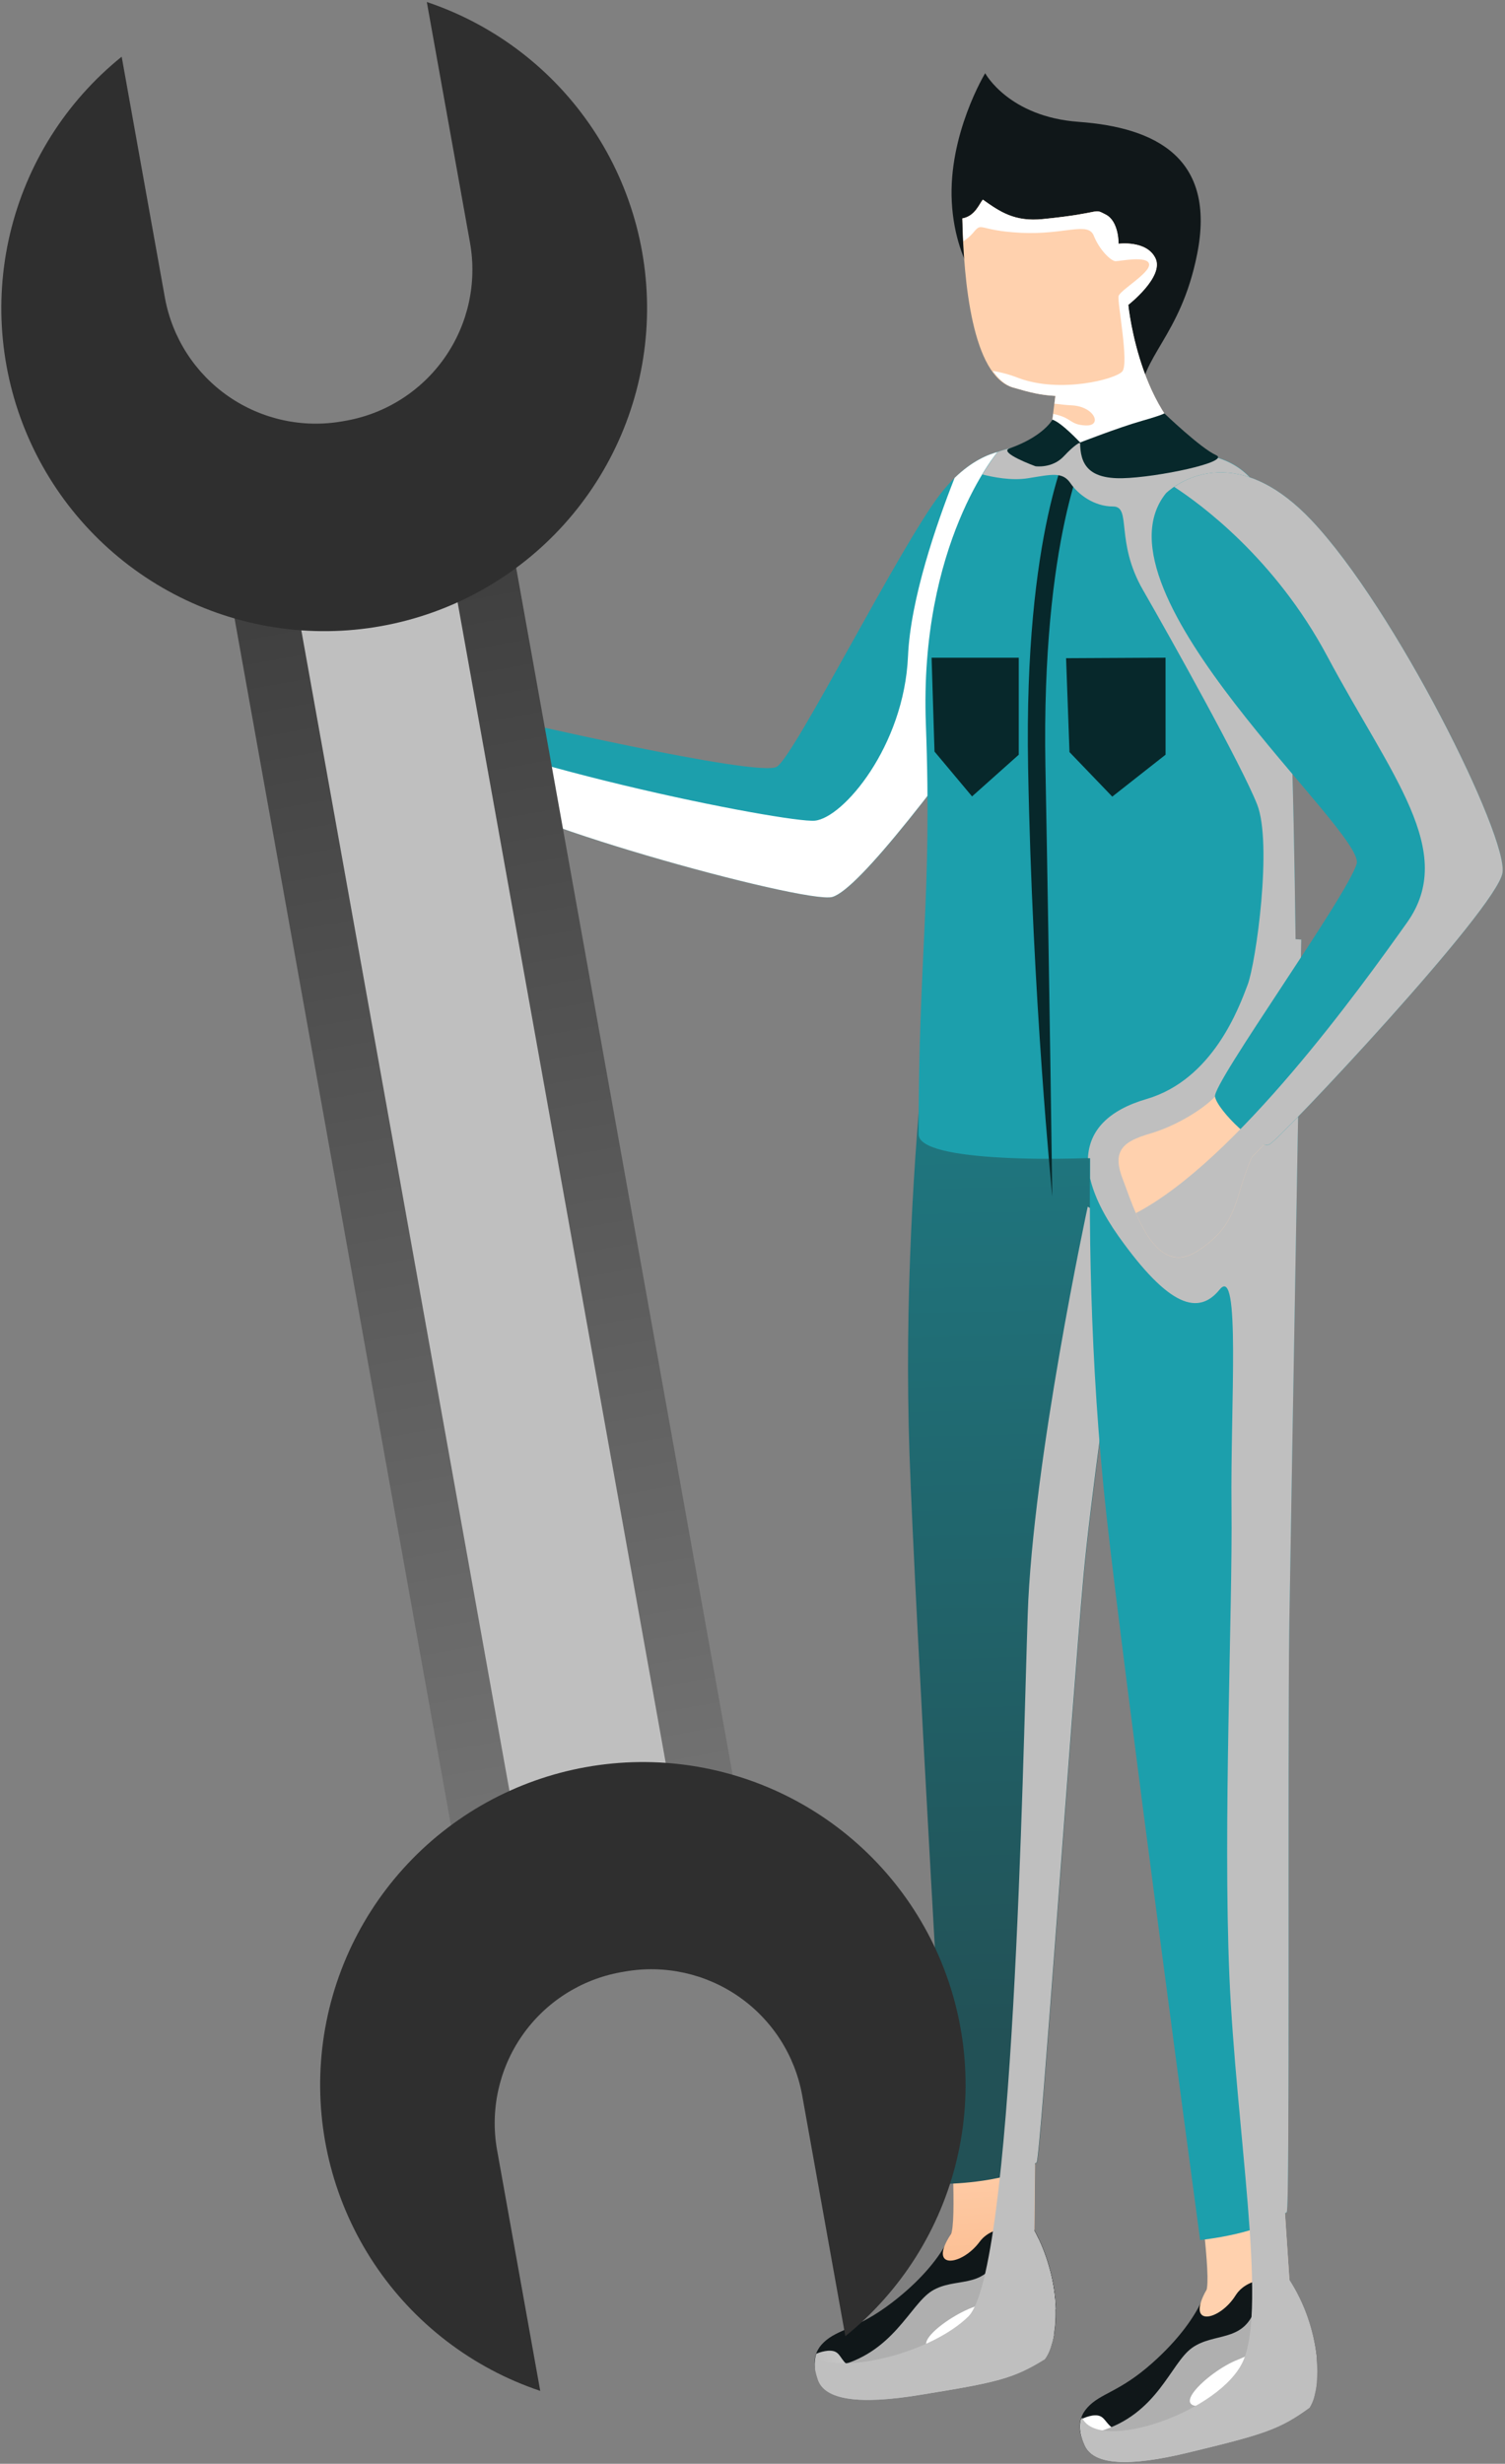 <svg width="578" height="946" viewBox="0 0 578 946" fill="none" xmlns="http://www.w3.org/2000/svg">
<rect x="0" y="0" width="578" height="946" fill="#808080" stroke="none"/>
<path d="M366.93 852.79C366.93 852.79 364.6 867.19 342.54 884.13C329.01 894.48 321.84 894.13 316.37 899.36C311.09 904.36 313 910.17 314.15 913.66C316.75 921.42 329.84 923.43 353.78 919.46C383.12 914.7 389.27 913.26 401.27 905.82C407.27 897.94 407.67 875.1 397.27 856.28C387.1 837.9 366.93 852.79 366.93 852.79Z" fill="url(#paint0_linear)"/>
<path d="M365.07 814.46C365.07 814.46 367.56 854.2 365.14 857.92C356.14 871.68 369.33 870.04 376.2 860.79C382.5 852.19 397.28 856.28 397.28 856.28L397.74 805.13C397.74 805.13 368.53 793.94 365.07 814.46Z" fill="url(#paint1_linear)"/>
<path style="mix-blend-mode:multiply" d="M404.77 896.39C404.07 900.39 402.89 903.67 401.27 905.82C389.27 913.26 383.12 914.7 353.78 919.46C329.84 923.46 316.78 921.46 314.15 913.66C313.29 911.18 312.26 907.52 313.51 903.74C314.92 903.122 316.418 902.73 317.95 902.58C327 901.97 317.16 913.83 349.37 910.71C368.445 908.71 387.116 903.884 404.77 896.39V896.39Z" fill="url(#paint2_linear)"/>
<path style="mix-blend-mode:multiply" d="M398.84 859.63C407.48 877.77 406.84 898.39 401.27 905.82C389.27 913.26 383.12 914.7 353.78 919.46C329.84 923.46 316.78 921.46 314.15 913.66C313.75 912.442 313.416 911.204 313.15 909.95C315.477 909.709 317.79 909.349 320.08 908.87C343.08 904 349.33 884.77 358.08 879.51C366.83 874.25 377.48 879.01 383.08 866.92C386.91 858.76 394.31 858.79 398.84 859.63Z" fill="url(#paint3_linear)"/>
<path style="mix-blend-mode:multiply" d="M375.31 885.33C387.15 881.61 386.08 878.72 390.19 873.79C393.02 870.42 399.41 871.21 403.26 872.04C404.508 876.799 405.219 881.683 405.38 886.6C395.22 893.53 383.94 898.38 366.2 901.46C343.16 905.47 363.43 888.92 375.31 885.33Z" fill="url(#paint4_linear)"/>
<path d="M364.08 332.1C364.08 332.1 345.27 440.6 349.29 558.16C351.4 620.04 364.24 838.48 364.24 838.48C364.24 838.48 388.55 837.97 398.24 830.32C399.63 829.22 411.66 655.6 416.24 605C421.24 550.73 447.66 379.3 447.66 379.3L364.08 332.1Z" fill="url(#paint5_linear)"/>
<path style="mix-blend-mode:multiply" d="M398.13 830.32C399.52 829.22 411.55 655.6 416.13 605C418.59 578 426.41 521.83 433.62 472.32L417.74 463.32C417.74 463.32 396.64 561.14 394.69 620C392.74 678.86 389.35 872.31 371.83 889.49C358.34 902.72 326.4 911.33 313.25 905.6C313.006 906.696 312.912 907.819 312.97 908.94C312.97 909.19 312.97 909.4 313.04 909.65C313.063 909.759 313.08 909.869 313.09 909.98V909.98C313.09 910.06 313.09 910.1 313.09 910.17C313.36 911.36 313.694 912.535 314.09 913.69C316.69 921.45 329.78 923.46 353.72 919.49C383.06 914.73 389.21 913.29 401.21 905.85C401.998 904.774 402.637 903.597 403.11 902.35C403.172 902.193 403.226 902.033 403.27 901.87C403.33 901.74 403.36 901.57 403.41 901.44C403.52 901.12 403.6 900.74 403.7 900.39C403.96 899.55 404.26 898.76 404.46 897.81C404.55 897.4 404.61 896.97 404.68 896.53C404.675 896.494 404.675 896.457 404.68 896.42C404.79 895.7 404.88 894.92 404.97 894.16C405.03 893.61 405.13 893.11 405.17 892.54C405.312 890.73 405.362 888.915 405.32 887.1V886.71C405.052 876.078 402.269 865.66 397.2 856.31L397.44 830.76C397.66 830.59 397.94 830.47 398.13 830.32Z" fill="url(#paint6_linear)"/>
<path d="M362.07 193.92C343.64 235.54 306.89 288.77 300.46 295.86C294.03 302.95 193.7 276.47 193.7 276.47C187.39 274.06 177.51 267.11 170.94 259.03C164.37 250.95 159.41 247.78 150.85 256.03C142.29 264.28 120.24 282.03 136.2 293.17C152.16 304.31 160.73 298.17 177.78 298.6C177.78 298.6 309.16 350.37 320.33 339.84C350.54 311.43 383.65 268.66 406.23 227.84C429.06 186.76 388.92 148.91 362.07 193.92Z" fill="url(#paint7_linear)"/>
<path d="M391.2 172.83C391.2 172.83 376.48 170.02 361.2 189.59C345.92 209.16 305.3 290.02 298.37 294.38C291.44 298.74 191.13 275.32 191.13 275.32C191.13 275.32 184.24 292.05 184.65 302.53C185.06 313.01 309.47 347.32 319.71 344.39C329.95 341.46 362.25 298.95 395.31 253C428.37 207.05 425.28 178 391.2 172.83Z" fill="url(#paint8_linear)"/>
<path style="mix-blend-mode:multiply" d="M391.2 172.83C391.2 172.83 379.79 170.7 366.61 183.51C359.55 201.44 349.68 230 348.72 251.96C347.23 286.47 323.79 314.14 312.89 315.11C301.99 316.08 184.97 293.17 143.43 269.43C141.99 268.61 140.64 268.04 139.25 267.35C131.59 275.78 125.79 285.88 136.2 293.14C152.2 304.24 160.73 298.14 177.78 298.57C177.78 298.57 180.33 299.57 184.66 301.22C184.66 301.66 184.6 302.12 184.6 302.53C185.03 313 309.42 347.32 319.66 344.39C329.9 341.46 362.2 298.95 395.26 253C428.32 207.05 425.28 178 391.2 172.83Z" fill="url(#paint9_linear)"/>
<path d="M286.44 709.74L178.26 729.15L83.25 199.36L191.41 179.98L286.44 709.74Z" fill="url(#paint10_linear)"/>
<path style="mix-blend-mode:multiply" d="M262.34 714.07L202.33 724.83L107.3 195.05L167.32 184.28L262.34 714.07Z" fill="url(#paint11_linear)"/>
<path d="M163.92 0.78L180.53 93.33C183.234 108.653 179.764 124.423 170.876 137.195C161.989 149.966 148.408 158.701 133.1 161.49L131.5 161.77C116.179 164.475 100.41 161.005 87.638 152.12C74.867 143.235 66.131 129.656 63.34 114.35L46.73 21.77C25.282 39.045 10.195 62.968 3.849 89.766C-2.497 116.564 0.258 144.713 11.681 169.772C23.103 194.831 42.542 215.374 66.933 228.162C91.323 240.95 119.276 245.255 146.384 240.397C173.492 235.539 198.211 221.796 216.643 201.334C235.075 180.873 246.171 154.858 248.181 127.392C250.191 99.926 243.001 72.572 227.744 49.645C212.487 26.718 190.032 9.522 163.92 0.77V0.78Z" fill="url(#paint12_linear)"/>
<path d="M207.48 918L190.89 825.44C188.18 810.117 191.649 794.344 200.537 781.571C209.425 768.798 223.01 760.064 238.32 757.28L239.92 757C255.239 754.296 271.005 757.766 283.774 766.651C296.542 775.537 305.273 789.116 308.06 804.42L324.66 897C346.091 879.73 361.165 855.818 367.503 829.033C373.841 802.249 371.082 774.118 359.664 749.074C348.245 724.031 328.815 703.501 304.437 690.722C280.06 677.943 252.122 673.642 225.03 678.497C197.938 683.353 173.233 697.088 154.81 717.537C136.388 737.986 125.296 763.986 123.285 791.436C121.273 818.886 128.456 846.225 143.701 869.141C158.946 892.058 181.385 909.247 207.48 918V918Z" fill="url(#paint13_linear)"/>
<path d="M381.26 116.08C381.26 116.08 366.93 103.63 365.54 77.57C364.15 51.51 378.36 28.11 378.36 28.11C378.36 28.11 387.36 44.83 414.26 46.79C444.1 48.95 467.08 60.79 459.77 97.54C453.42 129.54 437.77 136.84 437.9 153.93C438.01 165.93 407.2 112.29 407.2 112.29L381.26 116.08Z" fill="url(#paint14_linear)"/>
<path d="M390.15 173.3C394.372 171.277 398.713 169.514 403.15 168.02C403.85 164.32 404.82 155.65 405.3 152.02C399.62 151.7 395.8 150.77 388.97 148.78C373.49 144.21 370.08 108.32 369.58 83.86C374.44 82.98 376.02 78.38 377.43 76.65C383.96 81.29 389.66 85.25 400.54 84.11C424.27 81.73 419.54 79.74 424.63 82.38C429.72 85.02 429.55 93.6 429.55 93.6C429.55 93.6 440.43 92.13 443.74 99.21C447.05 106.29 433.28 117.05 433.28 117.05C433.28 117.05 437.99 165.05 466.97 175.91C466.97 175.91 448.02 172.98 440.78 178.91C412.15 202.51 413.87 217.42 393.4 220.91C371.24 224.8 374.67 202.89 390.15 173.3Z" fill="url(#paint15_linear)"/>
<path style="mix-blend-mode:multiply" d="M433.33 117.06C433.33 117.06 447.16 106.31 443.79 99.22C440.42 92.13 429.6 93.61 429.6 93.61C429.6 93.61 429.76 84.98 424.68 82.39C419.6 79.8 424.32 81.74 400.59 84.12C389.71 85.26 384.01 81.3 377.48 76.66C376.07 78.39 374.48 82.99 369.63 83.87C369.69 86.65 369.8 89.64 369.95 92.66C371.366 91.761 372.643 90.659 373.74 89.39C377.36 84.94 375.41 88.56 392.14 89.39C408.87 90.22 417.86 84.94 420.08 90.52C422.3 96.1 426.77 100.29 428.44 100.29C430.11 100.29 440.77 98.05 441.32 101.4C441.87 104.75 430.18 111.4 429.6 113.68C429.02 115.96 433.76 139.68 430.97 142.68C428.18 145.68 407.23 151.06 391.32 145.2C388.082 143.907 384.712 142.975 381.27 142.42C383.48 145.42 385.96 147.87 389.02 148.76C395.85 150.76 399.67 151.68 405.35 152C405.24 152.77 405.12 153.84 404.97 155C407.43 155.31 409.76 155.54 411.7 155.64C420.35 156.1 423.56 163.64 416.94 163.35C410.64 163.07 411.94 160.43 404.49 158.93C404.07 162.34 403.6 165.93 403.2 167.99C399.289 169.291 395.459 170.823 391.73 172.58C390.024 176.955 388.584 181.43 387.42 185.98L424.72 194.42C429.659 188.82 435.047 183.633 440.83 178.91C448.07 172.91 467.02 175.91 467.02 175.91C438 165 433.33 117.06 433.33 117.06Z" fill="url(#paint16_linear)"/>
<path d="M464.64 874.14C464.64 874.14 463.41 888.68 442.64 907.21C429.92 918.57 422.75 918.74 417.64 924.38C412.76 929.76 415.09 935.38 416.52 938.79C419.69 946.35 432.89 947.36 456.52 941.61C485.42 934.61 491.43 932.75 502.84 924.42C508.17 916.13 506.91 893.33 495.15 875.32C483.67 857.77 464.64 874.14 464.64 874.14Z" fill="url(#paint17_linear)"/>
<path d="M459.91 836.05C459.91 836.05 465.38 875.5 463.25 879.38C455.25 893.78 468.34 891.16 474.5 881.38C480.13 872.38 495.18 875.28 495.18 875.28L491.78 824.28C491.78 824.28 461.81 815.34 459.91 836.05Z" fill="url(#paint18_linear)"/>
<path style="mix-blend-mode:multiply" d="M505.65 914.77C505.26 918.77 504.32 922.18 502.87 924.42C491.46 932.75 485.45 934.65 456.55 941.61C432.97 947.36 419.77 946.35 416.55 938.79C415.49 936.39 414.18 932.79 415.15 928.95C416.515 928.235 417.982 927.736 419.5 927.47C428.5 926.17 419.5 938.74 451.43 933.21C470.32 929.794 488.594 923.579 505.65 914.77Z" fill="url(#paint19_linear)"/>
<path style="mix-blend-mode:multiply" d="M497 878.56C507 895.99 508 916.62 502.9 924.42C491.49 932.75 485.48 934.65 456.58 941.61C433 947.36 419.8 946.35 416.58 938.79C416.076 937.616 415.648 936.41 415.3 935.18C417.39 934.74 419.6 934.36 422.12 933.58C444.68 926.99 449.48 907.36 457.86 901.44C466.24 895.52 477.17 899.44 481.86 887.01C485 878.58 492.4 878.05 497 878.56Z" fill="url(#paint20_linear)"/>
<path style="mix-blend-mode:multiply" d="M475.45 906C486.98 901.4 485.69 898.61 489.45 893.36C492.03 889.8 498.45 890.11 502.34 890.65C503.949 895.302 505.035 900.118 505.58 905.01C495.95 912.7 485.07 918.37 467.58 922.78C444.89 928.45 463.86 910.42 475.45 906Z" fill="url(#paint21_linear)"/>
<path d="M422.65 355.13C422.65 355.13 412.06 464.74 424.92 581.65C431.68 643.22 460.92 860.07 460.92 860.07C460.92 860.07 485.13 857.73 494.15 849.38C495.46 848.18 494.42 674.14 495.15 623.38C496.02 568.89 499.74 360.76 499.74 360.76L422.65 355.13Z" fill="url(#paint22_linear)"/>
<path d="M383.12 173.56C383.12 173.56 353 208.75 355.58 278C358.03 344.31 352.75 366 352.8 435.54C352.8 446.35 409.72 445.93 438.06 443.54C466.4 441.15 498.06 433.08 498.06 433.08C498.06 433.08 498.13 248.26 491.06 209.25C483.15 165.77 457.47 175.72 426.46 171.25C398.06 167.19 383.12 173.56 383.12 173.56Z" fill="url(#paint23_linear)"/>
<path d="M404.12 459.41C404.12 458.71 396.46 383.93 394.84 294.41C393.2 204.14 411.13 169.7 411.84 168.28L417.75 171.46C417.57 171.76 399.9 206.11 401.5 294.28C403.16 383.62 404.12 459.41 404.12 459.41Z" fill="url(#paint24_linear)"/>
<path d="M391.26 289.78L373.32 305.79L358.9 288.57L357.78 252.53H391.26V289.78Z" fill="url(#paint25_linear)"/>
<path d="M447.64 289.77L427.17 305.87L410.74 288.77L409.43 252.72L447.63 252.52L447.64 289.77Z" fill="url(#paint26_linear)"/>
<path style="mix-blend-mode:multiply" d="M383.13 173.56C381.02 176.314 379.073 179.188 377.3 182.17C381.16 183.17 388.42 184.65 394.73 183.64C403.8 182.19 408.02 181.02 411.07 185.47C414.12 189.92 420.21 194.47 427.47 194.47C434.73 194.47 428.18 207.81 438.96 226.53C449.74 245.25 476.87 293.86 482.8 308.86C488.73 323.86 482.39 369.59 479.15 378.13C475.91 386.67 465.93 414.49 440.29 421.99C425.73 426.25 418.29 433.99 417.83 444.71C418.1 444.71 418.39 444.71 418.66 444.71C418.66 447.16 418.66 449.94 418.66 452.46C420.21 458.99 423.66 466.32 429.57 474.65C449.03 502.01 460.29 505.12 468.41 495.13C476.53 485.14 472.52 539.34 472.96 578.8C473.4 618.26 469.67 700.8 472.16 758.89C474.65 816.98 486.66 884.95 477.53 906.3C469.14 925.91 421.78 942.2 415.53 928.21C415.408 928.462 415.304 928.723 415.22 928.99C415.22 929.05 415.22 929.11 415.22 929.17C414.816 930.81 414.796 932.521 415.16 934.17C415.2 934.43 415.257 934.687 415.33 934.94C415.325 935.033 415.325 935.127 415.33 935.22C415.33 935.3 415.33 935.35 415.39 935.44C415.729 936.593 416.136 937.725 416.61 938.83C419.77 946.39 432.97 947.4 456.61 941.65C485.51 934.65 491.51 932.79 502.92 924.46C503.631 923.32 504.183 922.089 504.56 920.8C504.61 920.67 504.64 920.52 504.68 920.39C504.72 920.26 504.77 919.85 504.83 919.6C504.84 919.544 504.84 919.486 504.83 919.43C505.128 918.349 505.358 917.25 505.52 916.14C505.52 915.78 505.59 915.4 505.62 915.03C505.644 914.959 505.661 914.885 505.67 914.81V914.81C505.73 914.29 505.73 913.72 505.76 913.18C505.76 912.37 505.89 911.61 505.89 910.76C505.89 909.23 505.78 907.58 505.64 905.93C505.64 905.59 505.64 905.28 505.58 904.93C504.496 894.384 500.947 884.241 495.22 875.32L493.52 849.83C493.71 849.67 493.99 849.54 494.17 849.38C495.47 848.18 494.43 674.14 495.17 623.38C496.03 568.89 499.75 360.76 499.75 360.76L497.57 360.6C496.87 304.28 495.17 232.06 491.05 209.33C483.14 165.85 457.46 175.8 426.45 171.33C398.07 167.19 383.13 173.56 383.13 173.56Z" fill="url(#paint27_linear)"/>
<path d="M414.83 169.9C414.83 169.9 429.6 164.14 438.59 161.58C447.07 159.16 447.15 158.69 447.15 158.69C447.15 158.69 461.15 172.13 467.02 174.75C472.89 177.37 444.23 183.35 431.02 183.62C417.81 183.89 414.83 178 414.83 169.9Z" fill="#07282B"/>
<path d="M414.83 169.9C414.83 169.9 413 170.43 408.55 175.2C404.1 179.97 397.66 179.02 397.66 179.02C397.66 179.02 383.16 173.74 387.75 172.14C396.07 169.22 401.75 164.98 404.21 161.14C407.67 162.21 414.83 169.9 414.83 169.9Z" fill="#07282B"/>
<path d="M456 233.82C487.21 266.97 522 321.52 526 330.2C530 338.88 466.64 421.06 466.64 421.06C461.99 425.94 451.72 432.31 441.73 435.24C431.74 438.17 426.87 441.5 431.14 452.57C435.41 463.64 443.21 490.89 459.66 480.49C476.11 470.09 473.81 459.86 480.79 444.31C480.79 444.31 579.55 343.31 574.19 328.97C559.76 290.1 533.19 242.97 504.41 206.3C475.43 169.33 424.94 191.61 456 233.82Z" fill="url(#paint28_linear)"/>
<path d="M447.79 189.38C447.79 189.38 471.46 165.74 503.66 199.75C535.86 233.76 579.29 321.35 577.03 335.18C574.77 349.01 491.94 437.03 487.62 439.37C483.3 441.71 467.55 426.3 466.62 421.06C465.69 415.82 517.53 343.89 521.03 331.63C524.53 319.37 417.23 227.38 447.79 189.38Z" fill="url(#paint29_linear)"/>
<path style="mix-blend-mode:multiply" d="M503.66 199.75C478.3 172.97 458.29 181.91 450.93 186.93C460.52 193.15 489.51 214.08 509.72 251.93C534.25 297.93 559.81 326.93 540.33 354.29C522.54 379.29 474.99 445.52 436.23 465.8C441.04 476.8 448.23 487.65 459.66 480.46C476.09 470.06 473.81 459.83 480.79 444.28C480.79 444.28 482.55 442.48 485.47 439.44C486.174 439.674 486.94 439.638 487.62 439.34C491.94 437 574.79 349 577.03 335.15C579.27 321.3 535.84 233.75 503.66 199.75Z" fill="url(#paint30_linear)"/>
<defs>
<linearGradient id="paint0_linear" x1="-265240" y1="228897" x2="-263908" y2="233380" gradientUnits="userSpaceOnUse">
<stop stop-color="#101719"/>
<stop offset="1" stop-color="#243137"/>
</linearGradient>
<linearGradient id="paint1_linear" x1="374.614" y1="817.157" x2="380.713" y2="923.835" gradientUnits="userSpaceOnUse">
<stop stop-color="#FFD1AE"/>
<stop offset="1" stop-color="#F9AC78"/>
</linearGradient>
<linearGradient id="paint2_linear" x1="297.164" y1="928.025" x2="394.8" y2="901.192" gradientUnits="userSpaceOnUse">
<stop stop-color="#AFAFAF"/>
<stop offset="0.4" stop-color="#CCCCCC"/>
<stop offset="1" stop-color="white"/>
</linearGradient>
<linearGradient id="paint3_linear" x1="301481" y1="120205" x2="307801" y2="123199" gradientUnits="userSpaceOnUse">
<stop stop-color="#AFAFAF"/>
<stop offset="0.4" stop-color="#CCCCCC"/>
<stop offset="1" stop-color="white"/>
</linearGradient>
<linearGradient id="paint4_linear" x1="164960" y1="60165.1" x2="163058" y2="59795.4" gradientUnits="userSpaceOnUse">
<stop stop-color="#AFAFAF"/>
<stop offset="0.4" stop-color="#CCCCCC"/>
<stop offset="1" stop-color="white"/>
</linearGradient>
<linearGradient id="paint5_linear" x1="405.55" y1="783.07" x2="388.8" y2="42.78" gradientUnits="userSpaceOnUse">
<stop stop-color="#225156"/>
<stop offset="1" stop-color="#1C9FAC"/>
</linearGradient>
<linearGradient id="paint6_linear" x1="353166" y1="906864" x2="472413" y2="794323" gradientUnits="userSpaceOnUse">
<stop stop-color="white"/>
<stop offset="1" stop-color="#BFBFBF"/>
</linearGradient>
<linearGradient id="paint7_linear" x1="688794" y1="-444734" x2="717863" y2="-471878" gradientUnits="userSpaceOnUse">
<stop stop-color="#FFD1AE"/>
<stop offset="1" stop-color="#F9AC78"/>
</linearGradient>
<linearGradient id="paint8_linear" x1="674116" y1="324349" x2="672000" y2="197093" gradientUnits="userSpaceOnUse">
<stop stop-color="#225156"/>
<stop offset="1" stop-color="#1C9FAC"/>
</linearGradient>
<linearGradient id="paint9_linear" x1="798796" y1="244513" x2="831067" y2="210863" gradientUnits="userSpaceOnUse">
<stop stop-color="white"/>
<stop offset="1" stop-color="#BFBFBF"/>
</linearGradient>
<linearGradient id="paint10_linear" x1="116.727" y1="74.247" x2="274.763" y2="955.225" gradientUnits="userSpaceOnUse">
<stop stop-color="#2F2F2F"/>
<stop offset="1" stop-color="#8E8E8E"/>
</linearGradient>
<linearGradient id="paint11_linear" x1="577176" y1="849787" x2="533006" y2="603562" gradientUnits="userSpaceOnUse">
<stop stop-color="white"/>
<stop offset="1" stop-color="#BFBFBF"/>
</linearGradient>
<linearGradient id="paint12_linear" x1="668599" y1="245923" x2="668599" y2="428075" gradientUnits="userSpaceOnUse">
<stop stop-color="#2F2F2F"/>
<stop offset="1" stop-color="#8E8E8E"/>
</linearGradient>
<linearGradient id="paint13_linear" x1="-1.18312e+06" y1="195655" x2="-1.21526e+06" y2="16462.6" gradientUnits="userSpaceOnUse">
<stop stop-color="#2F2F2F"/>
<stop offset="1" stop-color="#8E8E8E"/>
</linearGradient>
<linearGradient id="paint14_linear" x1="280623" y1="157088" x2="287717" y2="193593" gradientUnits="userSpaceOnUse">
<stop stop-color="#101719"/>
<stop offset="1" stop-color="#243137"/>
</linearGradient>
<linearGradient id="paint15_linear" x1="-288319" y1="217098" x2="-292196" y2="262191" gradientUnits="userSpaceOnUse">
<stop stop-color="#FFD1AE"/>
<stop offset="1" stop-color="#F9AC78"/>
</linearGradient>
<linearGradient id="paint16_linear" x1="289800" y1="134568" x2="293339" y2="153231" gradientUnits="userSpaceOnUse">
<stop stop-color="white"/>
<stop offset="1" stop-color="#BFBFBF"/>
</linearGradient>
<linearGradient id="paint17_linear" x1="-235681" y1="248875" x2="-233946" y2="253452" gradientUnits="userSpaceOnUse">
<stop stop-color="#101719"/>
<stop offset="1" stop-color="#243137"/>
</linearGradient>
<linearGradient id="paint18_linear" x1="-96973.4" y1="136748" x2="-96079.8" y2="143837" gradientUnits="userSpaceOnUse">
<stop stop-color="#FFD1AE"/>
<stop offset="1" stop-color="#F9AC78"/>
</linearGradient>
<linearGradient id="paint19_linear" x1="-291608" y1="98598.7" x2="-285500" y2="93538.7" gradientUnits="userSpaceOnUse">
<stop stop-color="#AFAFAF"/>
<stop offset="0.4" stop-color="#CCCCCC"/>
<stop offset="1" stop-color="white"/>
</linearGradient>
<linearGradient id="paint20_linear" x1="-272087" y1="164036" x2="-278063" y2="167611" gradientUnits="userSpaceOnUse">
<stop stop-color="#AFAFAF"/>
<stop offset="0.4" stop-color="#CCCCCC"/>
<stop offset="1" stop-color="white"/>
</linearGradient>
<linearGradient id="paint21_linear" x1="-148519" y1="84700.6" x2="-146706" y2="84133.5" gradientUnits="userSpaceOnUse">
<stop stop-color="#AFAFAF"/>
<stop offset="0.4" stop-color="#CCCCCC"/>
<stop offset="1" stop-color="white"/>
</linearGradient>
<linearGradient id="paint22_linear" x1="314338" y1="915154" x2="235318" y2="553343" gradientUnits="userSpaceOnUse">
<stop stop-color="#225156"/>
<stop offset="1" stop-color="#1C9FAC"/>
</linearGradient>
<linearGradient id="paint23_linear" x1="436426" y1="518174" x2="427715" y2="314844" gradientUnits="userSpaceOnUse">
<stop stop-color="#225156"/>
<stop offset="1" stop-color="#1C9FAC"/>
</linearGradient>
<linearGradient id="paint24_linear" x1="396.36" y1="448.41" x2="406.37" y2="218.39" gradientUnits="userSpaceOnUse">
<stop stop-color="#07282B"/>
<stop offset="1" stop-color="#07282B"/>
</linearGradient>
<linearGradient id="paint25_linear" x1="98762.1" y1="74836.3" x2="99172.1" y2="72647.3" gradientUnits="userSpaceOnUse">
<stop stop-color="#07282B"/>
<stop offset="1" stop-color="#07282B"/>
</linearGradient>
<linearGradient id="paint26_linear" x1="134396" y1="74849.8" x2="134716" y2="72624.7" gradientUnits="userSpaceOnUse">
<stop stop-color="#07282B"/>
<stop offset="1" stop-color="#07282B"/>
</linearGradient>
<linearGradient id="paint27_linear" x1="388894" y1="1.59438e+06" x2="311259" y2="1.00088e+06" gradientUnits="userSpaceOnUse">
<stop stop-color="white"/>
<stop offset="1" stop-color="#BFBFBF"/>
</linearGradient>
<linearGradient id="paint28_linear" x1="-46859.4" y1="-526733" x2="-53548.6" y2="-546026" gradientUnits="userSpaceOnUse">
<stop stop-color="#FFD1AE"/>
<stop offset="1" stop-color="#F9AC78"/>
</linearGradient>
<linearGradient id="paint29_linear" x1="416911" y1="486893" x2="408637" y2="296006" gradientUnits="userSpaceOnUse">
<stop stop-color="#225156"/>
<stop offset="1" stop-color="#1C9FAC"/>
</linearGradient>
<linearGradient id="paint30_linear" x1="436701" y1="410159" x2="401607" y2="427023" gradientUnits="userSpaceOnUse">
<stop stop-color="white"/>
<stop offset="1" stop-color="#BFBFBF"/>
</linearGradient>
</defs>
</svg>

